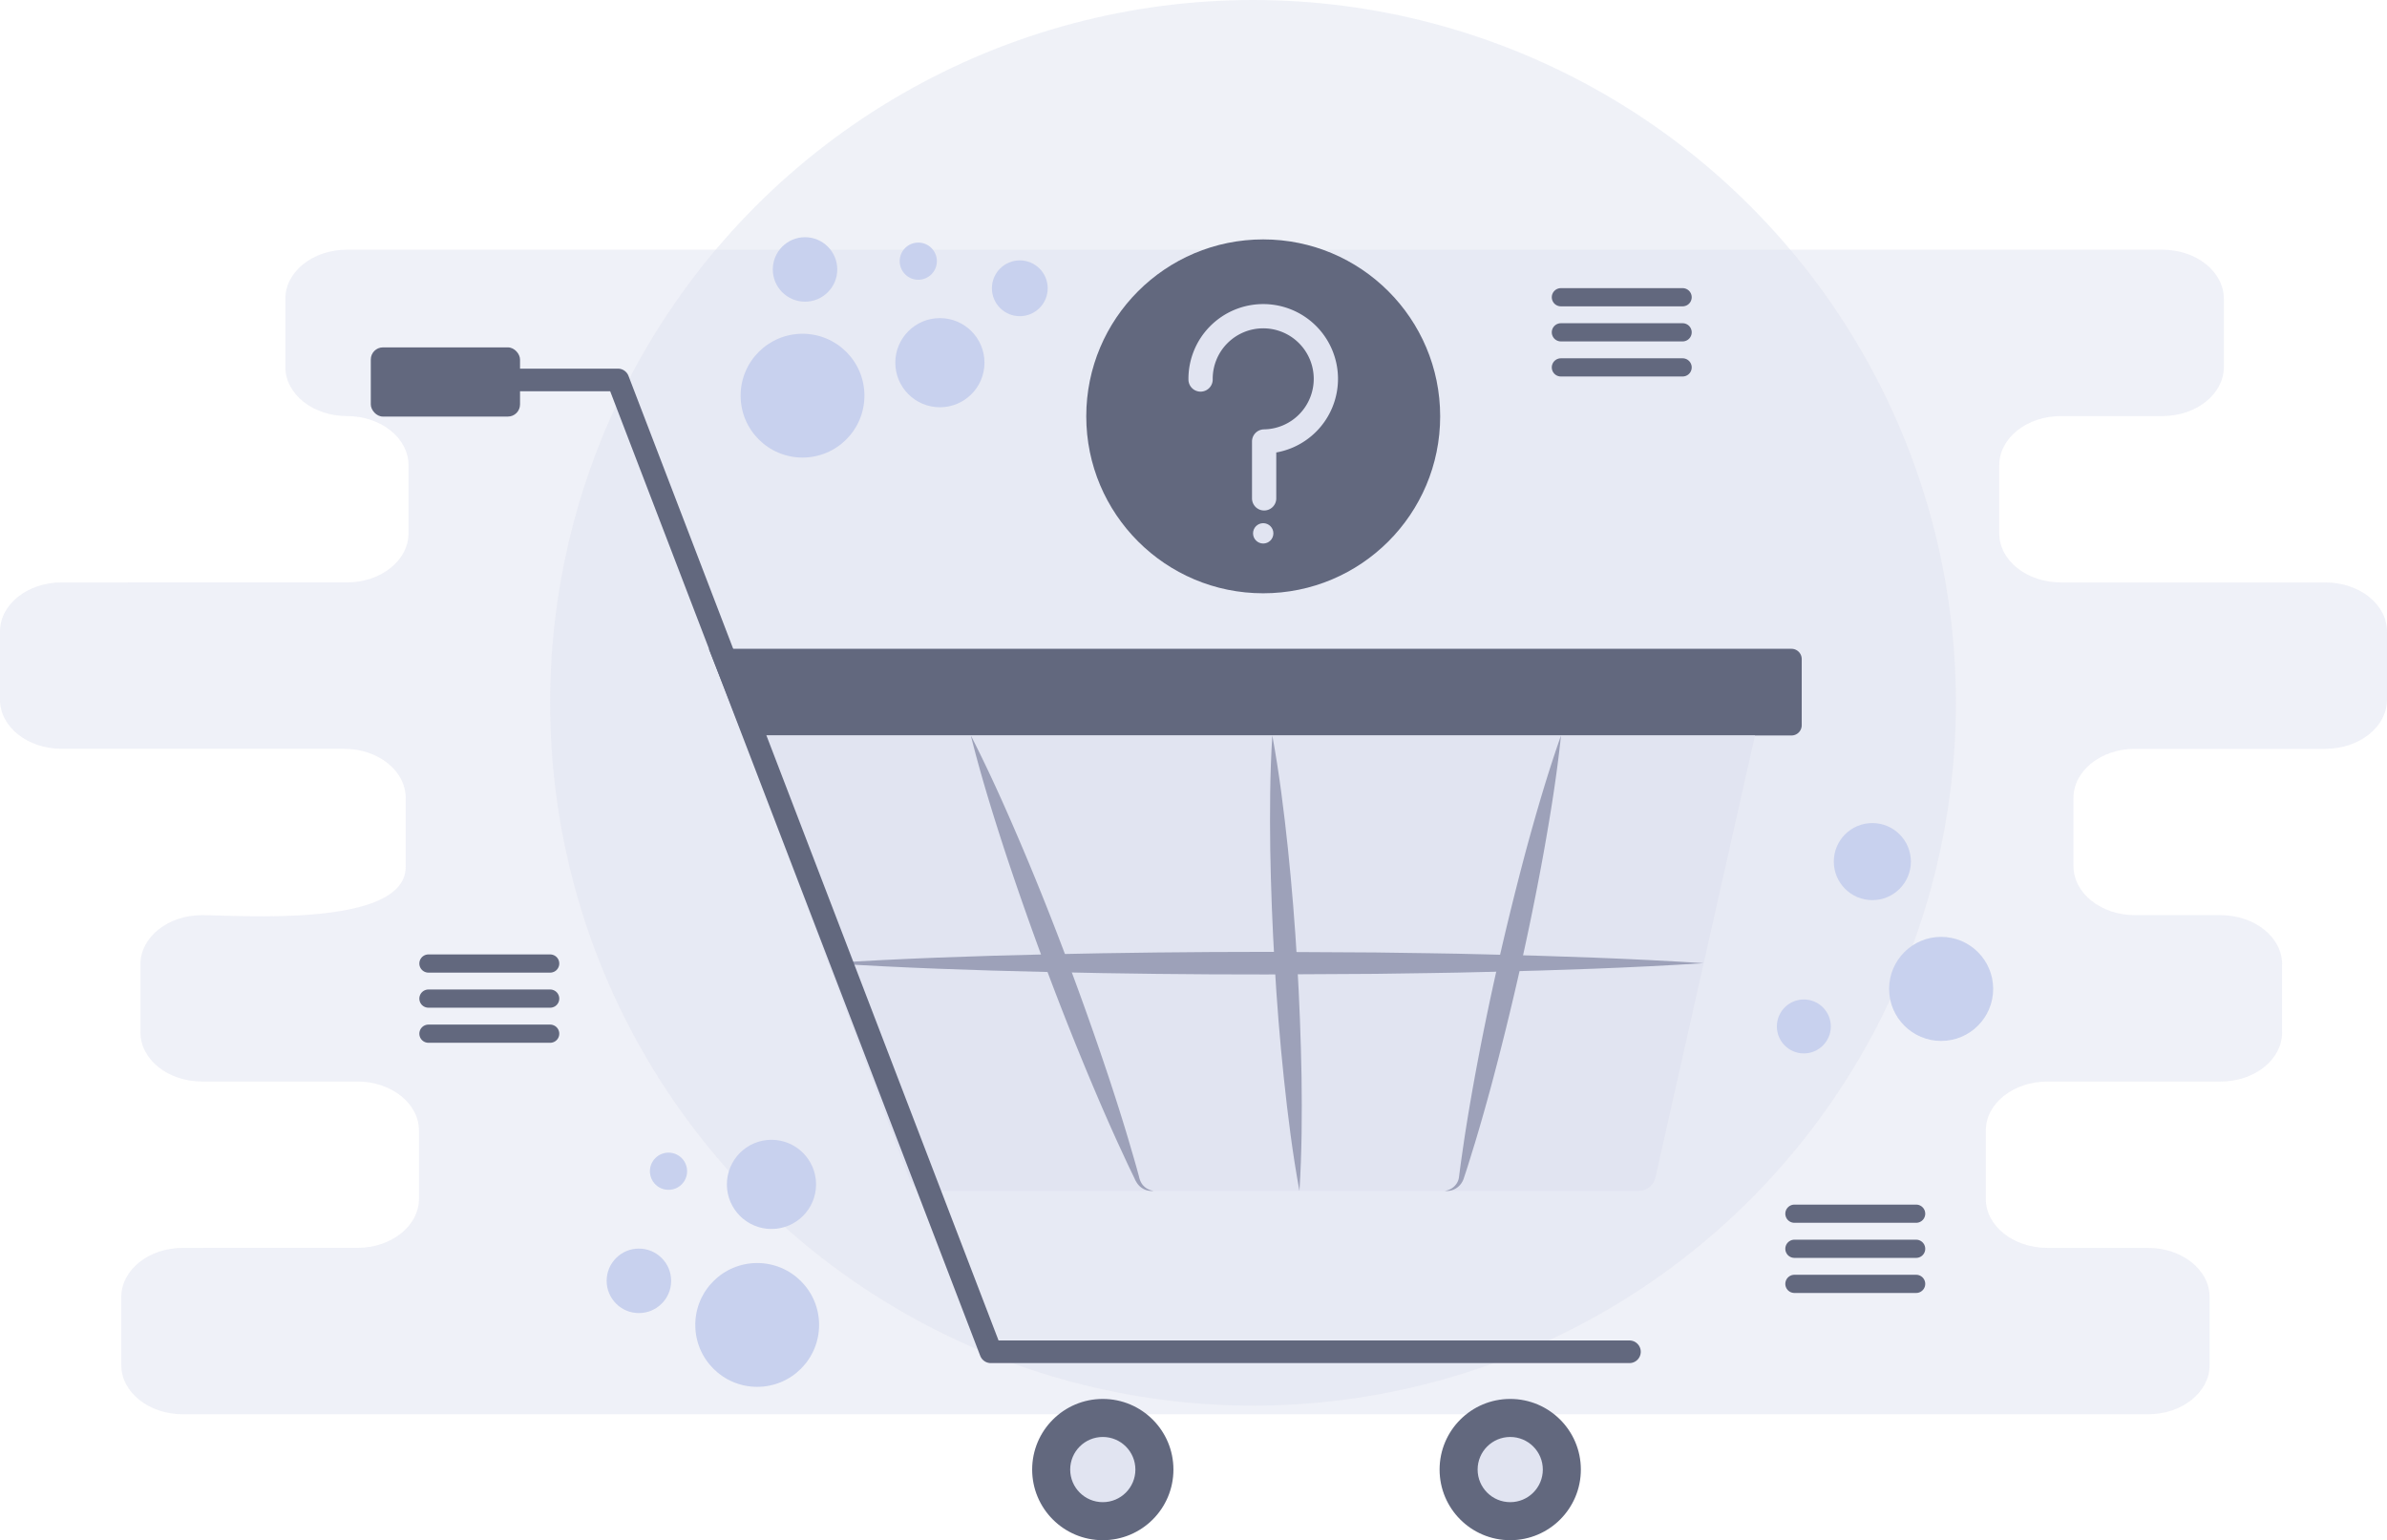 <svg xmlns="http://www.w3.org/2000/svg" width="393.472" height="253.899" viewBox="0 0 393.472 253.899">
  <g id="Group_1970" transform="translate(-26.313 -50.266)" opacity="0.76">
    <circle id="Ellipse_93" cx="115.858" cy="115.858" r="115.858" transform="translate(117.001 50.266)" fill="#eaedf5"/>
    <path id="Path_194" d="M463.233,178.512V167.263c0-4.467-4.544-8.088-10.149-8.088H409.468c-5.605,0-10.149-3.621-10.149-8.088V139.838c0-4.467,4.544-8.088,10.149-8.088h16.72c5.605,0,10.149-3.621,10.149-8.088V112.412c0-4.467-4.544-8.088-10.149-8.088H126.951c-5.605,0-10.149,3.621-10.149,8.088v11.249c0,4.467,4.544,8.088,10.149,8.088h0c5.605,0,10.149,3.621,10.149,8.088v11.249c0,4.467-4.544,8.088-10.149,8.088H79.91c-5.605,0-10.149,3.621-10.149,8.088v11.249c0,4.467,4.543,8.088,10.148,8.088h46.577c5.605,0,10.149,3.621,10.149,8.088v11.249c.249,10.294-27.927,8.088-33.532,8.088h-.037c-5.605,0-10.149,3.621-10.149,8.088v11.249c0,4.467,4.544,8.088,10.149,8.088h25.611c5.605,0,10.149,3.621,10.149,8.088v11.249c0,4.467-4.544,8.088-10.149,8.088H99.906c-5.605,0-10.149,3.621-10.149,8.088v11.249c0,4.467,4.544,8.088,10.149,8.088H423.842c5.605,0,10.149-3.621,10.149-8.088V276.965c0-4.467-4.544-8.088-10.149-8.088H407.248c-5.605,0-10.149-3.621-10.149-8.088V249.54c0-4.467,4.544-8.088,10.149-8.088h28.543c5.605,0,10.149-3.621,10.149-8.088V222.114c0-4.467-4.544-8.088-10.149-8.088H421.7c-5.605,0-10.149-3.621-10.149-8.088V194.689c0-4.467,4.544-8.088,10.149-8.088h31.382c5.6,0,10.148-3.621,10.148-8.088Z" transform="translate(-43.449 -12.895)" fill="rgba(215,219,236,0.5)"/>
    <circle id="Ellipse_94" cx="29.169" cy="29.169" r="29.169" transform="translate(205.372 89.731)" fill="#303856"/>
    <path id="Path_195" d="M324.053,132.408q0-.054,0-.108a10.327,10.327,0,1,1,10.477,10.326V152" transform="translate(-99.838 -19.581)" fill="none" stroke="#d7dbec" stroke-linecap="round" stroke-linejoin="round" stroke-width="4"/>
    <line id="Line_48" x2="20.066" transform="translate(283.608 99.265)" fill="none" stroke="#303856" stroke-linecap="round" stroke-width="3"/>
    <line id="Line_49" x2="20.066" transform="translate(283.608 105.048)" fill="none" stroke="#303856" stroke-linecap="round" stroke-width="3"/>
    <line id="Line_50" x2="20.066" transform="translate(283.608 110.831)" fill="none" stroke="#303856" stroke-linecap="round" stroke-width="3"/>
    <line id="Line_51" x2="20.066" transform="translate(96.937 209.102)" fill="none" stroke="#303856" stroke-linecap="round" stroke-width="3"/>
    <line id="Line_52" x2="20.066" transform="translate(96.937 214.885)" fill="none" stroke="#303856" stroke-linecap="round" stroke-width="3"/>
    <line id="Line_53" x2="20.066" transform="translate(96.937 220.669)" fill="none" stroke="#303856" stroke-linecap="round" stroke-width="3"/>
    <line id="Line_54" x2="20.066" transform="translate(322.103 250.344)" fill="none" stroke="#303856" stroke-linecap="round" stroke-width="3"/>
    <line id="Line_55" x2="20.066" transform="translate(322.103 256.128)" fill="none" stroke="#303856" stroke-linecap="round" stroke-width="3"/>
    <line id="Line_56" x2="20.066" transform="translate(322.103 261.911)" fill="none" stroke="#303856" stroke-linecap="round" stroke-width="3"/>
    <circle id="Ellipse_95" cx="8.577" cy="8.577" r="8.577" transform="translate(337.713 204.708)" fill="#b7c3e8"/>
    <circle id="Ellipse_96" cx="4.447" cy="4.447" r="4.447" transform="translate(319.21 215.028)" fill="#b7c3e8"/>
    <circle id="Ellipse_97" cx="6.353" cy="6.353" r="6.353" transform="translate(328.596 185.946)" fill="#b7c3e8"/>
    <circle id="Ellipse_98" cx="10.205" cy="10.205" r="10.205" transform="translate(140.923 258.475)" fill="#b7c3e8"/>
    <circle id="Ellipse_99" cx="5.315" cy="5.315" r="5.315" transform="translate(126.313 256.096)" fill="#b7c3e8"/>
    <circle id="Ellipse_100" cx="3.066" cy="3.066" r="3.066" transform="translate(133.444 240.277)" fill="#b7c3e8"/>
    <circle id="Ellipse_101" cx="7.35" cy="7.35" r="7.35" transform="translate(146.133 238.162)" fill="#b7c3e8"/>
    <circle id="Ellipse_102" cx="10.205" cy="10.205" r="10.205" transform="translate(148.396 105.285)" fill="#b7c3e8"/>
    <circle id="Ellipse_103" cx="5.315" cy="5.315" r="5.315" transform="translate(153.699 89.368)" fill="#b7c3e8"/>
    <circle id="Ellipse_104" cx="4.6" cy="4.6" r="4.6" transform="translate(189.818 93.189)" fill="#b7c3e8"/>
    <circle id="Ellipse_105" cx="3.066" cy="3.066" r="3.066" transform="translate(174.616 90.253)" fill="#b7c3e8"/>
    <circle id="Ellipse_106" cx="7.35" cy="7.35" r="7.35" transform="translate(173.895 102.705)" fill="#b7c3e8"/>
    <path id="Path_196" d="M372.017,224.53H199.185l-5.636-14.287H372.017a1.691,1.691,0,0,1,1.691,1.691v10.906a1.691,1.691,0,0,1-1.69,1.69Z" transform="translate(-50.4 -53.021)" fill="#303856"/>
    <path id="Path_197" d="M350.275,308.309H232.752a2.818,2.818,0,0,1-2.638-1.828l-27.492-73.238H369.436l-16.412,72.868A2.818,2.818,0,0,1,350.275,308.309Z" transform="translate(-53.837 -61.734)" fill="#d7dbec"/>
    <path id="Path_198" d="M369.575,292.533c-12.023.771-24.046,1.175-36.068,1.449-6.011.172-12.023.21-18.034.311l-18.034.1q-18.034.016-36.068-.408c-12.023-.273-24.046-.678-36.068-1.454,12.023-.776,24.046-1.181,36.068-1.454s24.046-.406,36.068-.408l18.034.1c6.011.1,12.023.139,18.034.311C345.53,291.359,357.552,291.762,369.575,292.533Z" transform="translate(-62.429 -83.489)" fill="#7e84a3"/>
    <path id="Path_199" d="M408.019,233.243c-.685,6.551-1.732,13.02-2.887,19.465q-1.756,9.662-3.919,19.232T396.513,291c-.857,3.159-1.745,6.312-2.693,9.451-.49,1.566-.957,3.137-1.467,4.7l-.393,1.186a3.055,3.055,0,0,1-.734,1.155,2.9,2.9,0,0,1-2.369.822,2.716,2.716,0,0,0,1.938-1.186,2.431,2.431,0,0,0,.393-1l.157-1.2c.209-1.629.461-3.249.689-4.874.49-3.242,1.039-6.471,1.619-9.693q1.756-9.662,3.924-19.231t4.7-19.055C404,245.748,405.829,239.455,408.019,233.243Z" transform="translate(-124.388 -61.734)" fill="#7e84a3"/>
    <path id="Path_200" d="M293.211,308.309a2.908,2.908,0,0,1-2.438-.906,4.16,4.16,0,0,1-.718-1.169l-.557-1.154c-.742-1.538-1.442-3.092-2.164-4.638-1.415-3.1-2.772-6.226-4.1-9.361q-3.97-9.41-7.55-18.967t-6.8-19.248c-2.122-6.471-4.137-12.981-5.8-19.624,3.118,6.1,5.885,12.325,8.545,18.594s5.162,12.6,7.545,18.969,4.654,12.787,6.8,19.25c1.062,3.235,2.1,6.48,3.071,9.748.473,1.639.969,3.27,1.422,4.916l.34,1.235a3.657,3.657,0,0,0,.414,1.1A2.715,2.715,0,0,0,293.211,308.309Z" transform="translate(-76.74 -61.734)" fill="#7e84a3"/>
    <circle id="Ellipse_107" cx="11.643" cy="11.643" r="11.643" transform="translate(196.454 280.88)" fill="#303856"/>
    <circle id="Ellipse_108" cx="5.374" cy="5.374" r="5.374" transform="translate(202.723 287.149)" fill="#d7dbec"/>
    <circle id="Ellipse_109" cx="11.643" cy="11.643" r="11.643" transform="translate(263.614 280.88)" fill="#303856"/>
    <circle id="Ellipse_110" cx="5.374" cy="5.374" r="5.374" transform="translate(269.883 287.149)" fill="#d7dbec"/>
    <path id="Path_201" d="M342.861,233.243c1.143,6.21,1.915,12.441,2.576,18.68q.968,9.359,1.52,18.743t.721,18.79c.086,6.273.057,12.552-.345,18.854-1.147-6.209-1.921-12.441-2.581-18.679s-1.15-12.487-1.515-18.743-.609-12.519-.716-18.79C342.438,245.824,342.464,239.544,342.861,233.243Z" transform="translate(-106.82 -61.734)" fill="#7e84a3"/>
    <path id="Path_202" d="M314.6,299.827H209.282a1.864,1.864,0,0,1-1.74-1.2l-61-159.006h-32.31a1.864,1.864,0,0,1,0-3.727h33.59a1.864,1.864,0,0,1,1.74,1.2l61,159.006H314.6a1.864,1.864,0,0,1,0,3.727Z" transform="translate(-19.647 -24.857)" fill="#303856"/>
    <rect id="Rectangle_476" width="24.598" height="11.405" rx="2" transform="translate(87.436 107.532)" fill="#303856"/>
    <circle id="Ellipse_111" cx="1.677" cy="1.677" r="1.677" transform="translate(232.864 136.511)" fill="#d7dbec"/>
  </g>
</svg>
